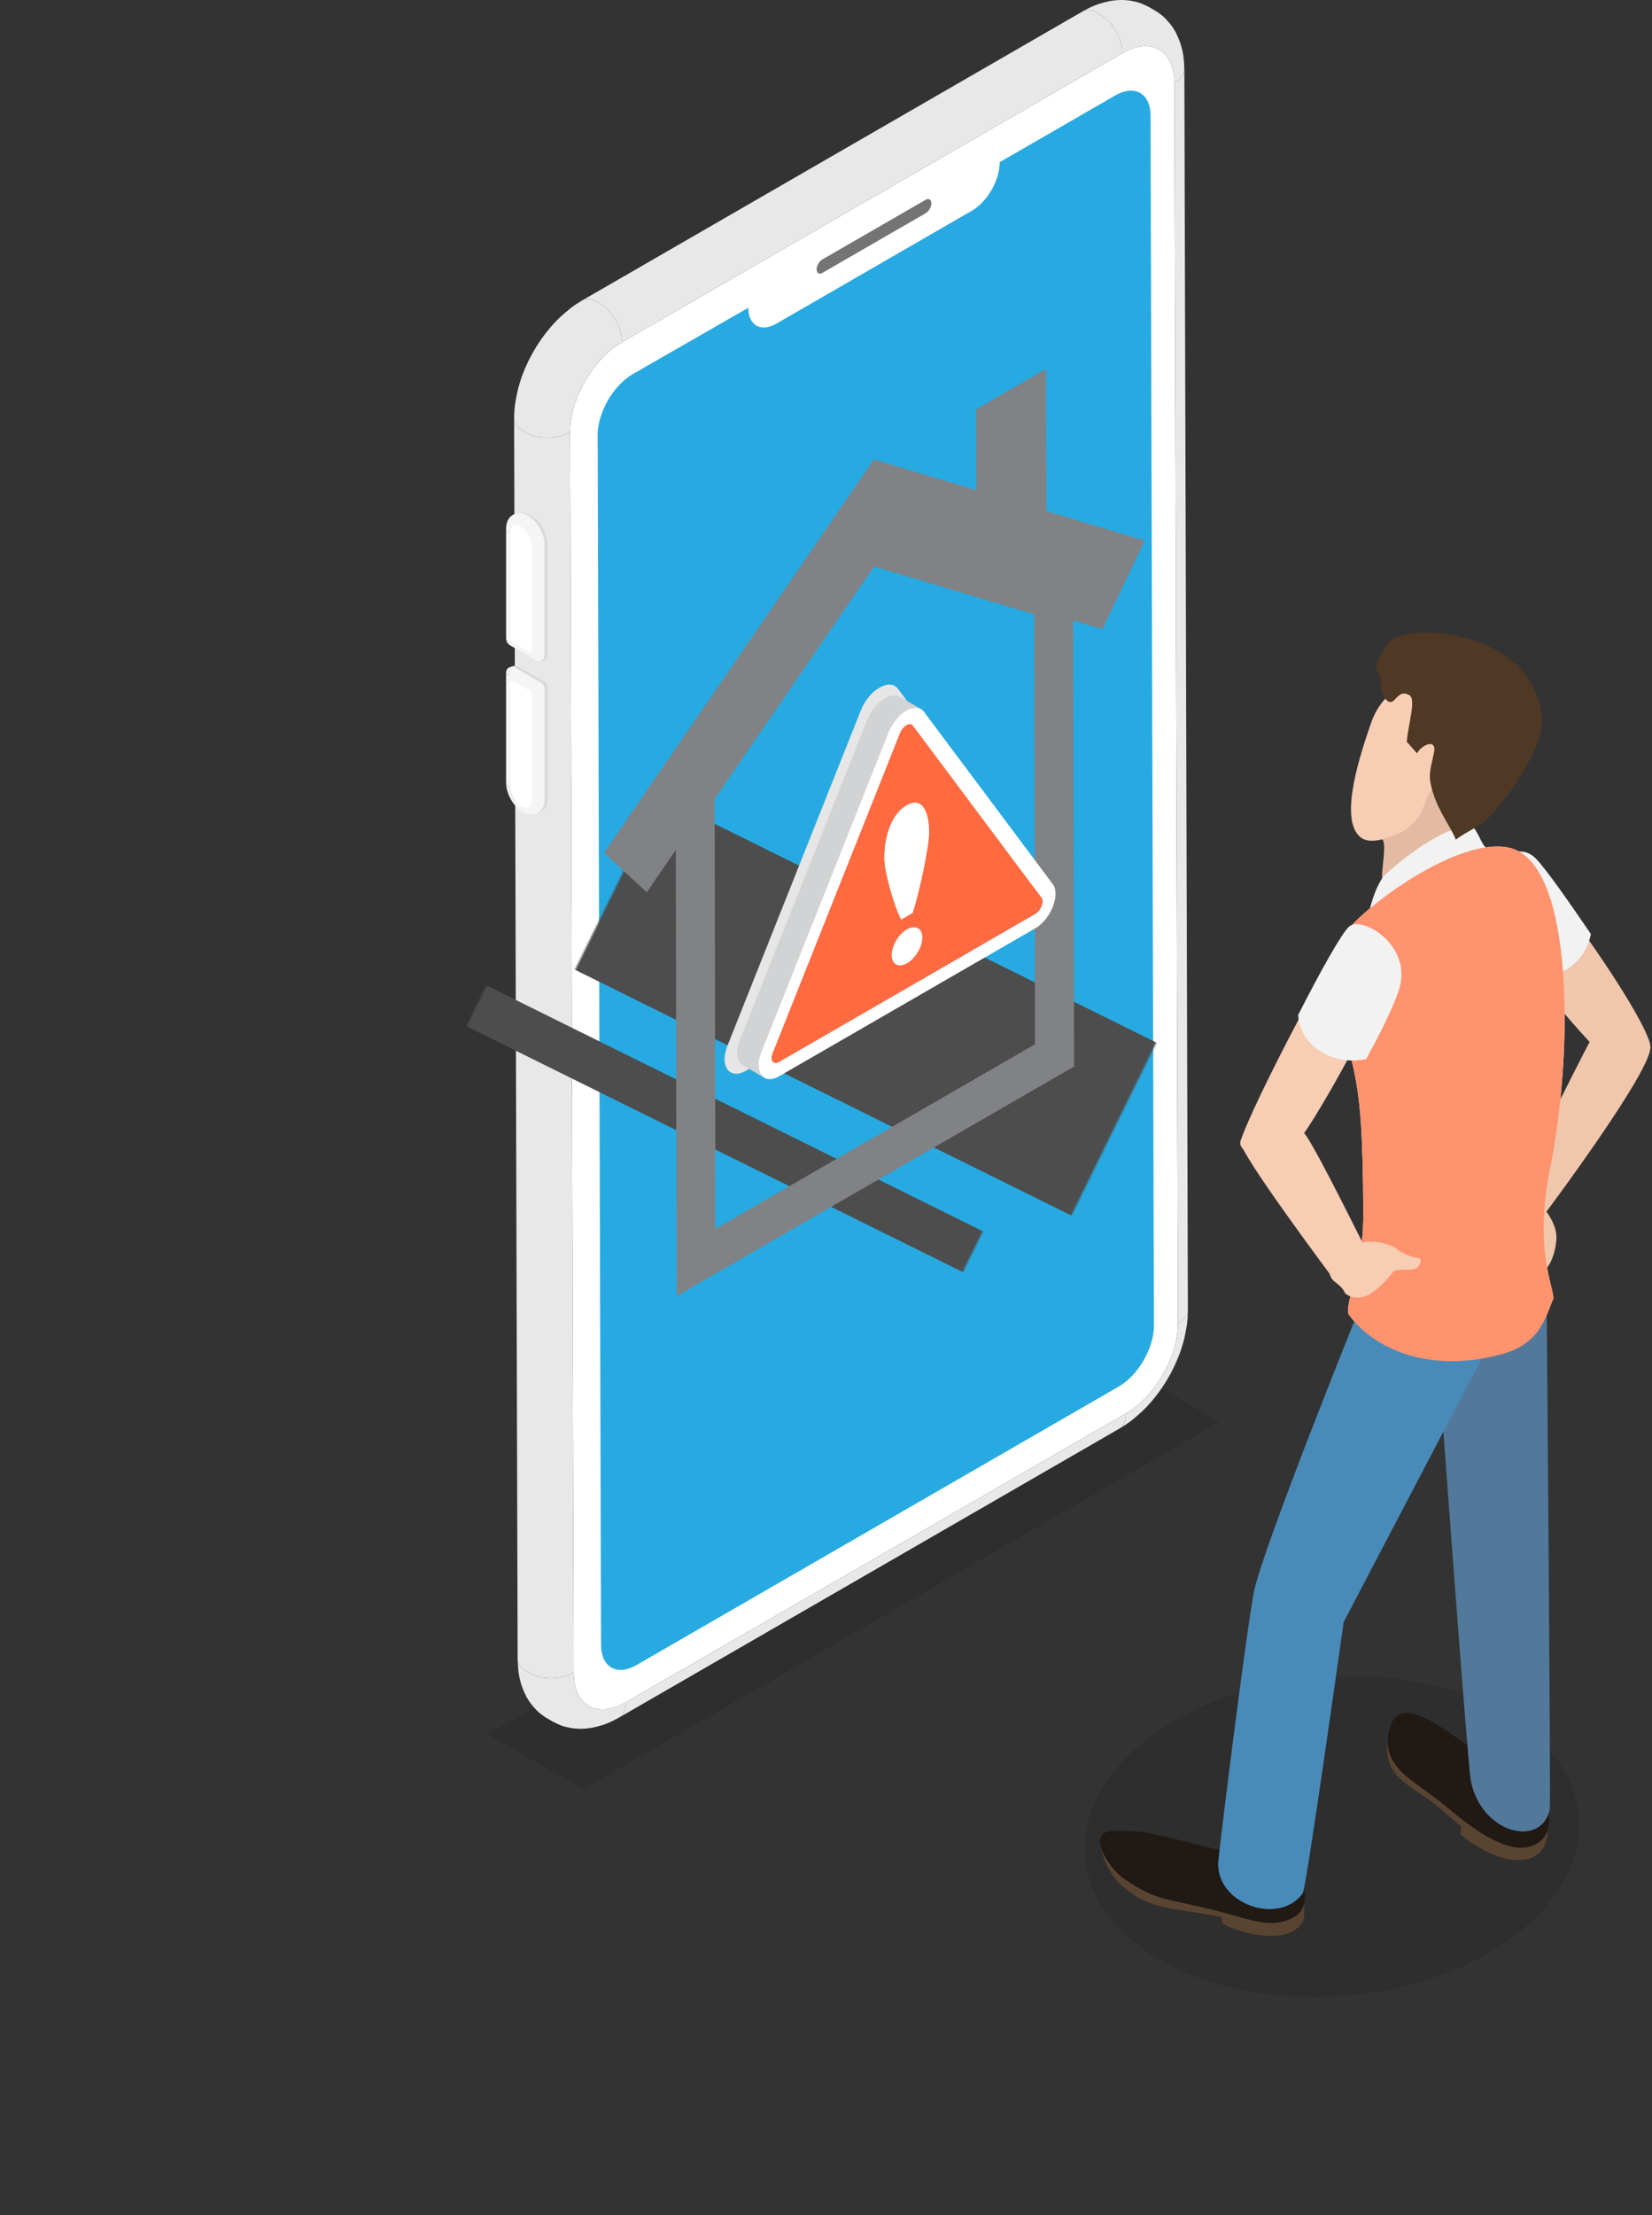 <svg width="937" height="1256" viewBox="0 0 937 1256" fill="none" xmlns="http://www.w3.org/2000/svg">
<rect x="0" y="0" width="937" height="1256" fill="#333333" stroke="none"/>
<path d="M856.37 480.785C893.084 489.647 892.412 597.428 879.135 662.932C869.902 708.483 881.484 730.195 881.038 736.397C876.533 746.337 874.284 762.024 850.904 768.1C803.922 780.311 774.615 759.803 764.605 744.677C764.137 732.672 773.547 723.034 773.259 685.707C772.947 645.359 772 623.539 767.103 603.223C760.836 577.222 753.411 543.136 763.801 528.199C773.046 514.911 827.206 473.745 856.37 480.785Z" fill="white"/>
<path d="M935.157 589.446C926.944 567.489 884.395 507.566 871.369 494.933C863.452 487.254 852.936 485.534 841.845 489.998C827.218 495.884 840.717 516.728 850.492 529.1C850.492 529.1 883.808 572.21 902.119 591.285C909.717 599.2 941.714 606.978 935.157 589.446Z" fill="#F0C7AD"/>
<path d="M870.864 486.59C862.947 478.912 854.444 484.641 843.352 489.104C828.725 494.99 833.006 509.085 842.781 521.457C842.781 521.457 858.342 539.813 868.102 553.166C881.281 556.16 898.188 548.749 902.358 529.668C891.513 513.67 876.436 491.995 870.864 486.59Z" fill="#F2F2F2"/>
<path d="M875.126 689.766L850.825 691.5C850.825 691.5 897.423 598.335 901.414 591.19C905.733 583.458 932.854 585.192 935.857 592.885C939.949 603.369 875.126 689.766 875.126 689.766Z" fill="#F0C7AD"/>
<path d="M852.224 710.757C853.559 707.773 853.583 702.439 854.535 701.674C854.838 701.632 856.81 706.142 857.191 712.214C857.644 719.414 857.502 721.867 858.231 722.93C860.753 729.683 873.238 722.529 874.809 721.421C880.656 717.299 882.92 706.543 882.776 701.07C882.615 694.937 878.496 688.413 875.767 685.358C873.969 683.345 870.785 673.21 870.205 671.202C867.687 662.485 854.636 672.236 853.217 675.819C851.869 679.222 851.385 681.244 850.121 682.753C845.747 687.972 844.947 697.514 845.508 699.246C846.736 703.04 845.756 709.908 844.878 712.562C844.647 713.261 845.004 714.041 845.707 714.261C847.875 714.939 850.535 714.531 852.224 710.757Z" fill="#F0C7AD"/>
<path opacity="0.1" d="M762.939 1131.66C840.288 1125.3 899.664 1079.71 895.56 1029.83C891.456 979.95 825.425 944.676 748.076 951.04C670.727 957.405 611.351 1003 615.455 1052.88C619.559 1102.75 685.59 1138.03 762.939 1131.66Z" fill="black"/>
<path d="M829.312 1034.44C828.822 1035.41 828.532 1038.6 828.272 1040.11C840.272 1049.78 855.181 1057.18 866.846 1053.94C876.958 1051.12 878.475 1042.58 876.646 1034.34L829.312 1034.44Z" fill="#594432"/>
<path d="M867.486 1051.94C852.833 1056.02 829.614 1036.92 818.525 1026.9C807.797 1017.2 797.42 1013.33 791.509 1005.7C786.553 999.304 785.943 991.792 787.733 983.683C792.456 962.292 813.736 980.659 840.661 1000.17C857.954 1012.7 869.332 1013.78 874.725 1024.11C879.207 1032.7 880.779 1048.24 867.486 1051.94Z" fill="#594432"/>
<path d="M867.564 1047.1C852.911 1051.18 831.842 1034.15 820.237 1024.34C809.192 1015.01 798.057 1009.19 792.146 1001.55C787.19 995.157 786.188 989.192 787.978 981.083C792.7 959.692 814.845 977.055 841.77 996.564C859.064 1009.09 870.441 1010.18 875.834 1020.51C880.316 1029.1 880.856 1043.4 867.564 1047.1Z" fill="#211913"/>
<path d="M834.189 1009.4C839.793 1039.55 874.181 1048.28 879.032 1025.97C879.648 1023.13 877.32 746.732 877.32 746.732L814.782 758.96C814.782 758.96 832.292 999.204 834.189 1009.4Z" fill="#52799B"/>
<path d="M693.112 1090.29C697.185 1093.95 729.612 1105.28 738.806 1089.74C740.183 1087.42 739.672 1079.84 739.672 1079.84L692.009 1081.95L693.112 1090.29Z" fill="#594432"/>
<path d="M736.037 1086.62C726.911 1097.86 712.269 1090.68 689.54 1086.38C663.691 1081.48 652.2 1083.03 636.524 1069.38C626.429 1060.59 619.663 1040.85 629.337 1040.87C649.983 1040.92 654.644 1047.93 686.43 1055.52C707.202 1060.47 720.029 1054.17 730.344 1059.59C738.401 1063.83 743.547 1077.37 736.037 1086.62Z" fill="#594432"/>
<path d="M733.912 1087.14C720.506 1094.32 708.512 1087.94 687.156 1082.73C661.33 1076.42 655.68 1077.64 638.477 1065.98C626.627 1057.95 617.293 1038.71 630.35 1038.29C650.985 1037.62 654.989 1040.23 686.775 1047.82C707.547 1052.78 725.714 1051.02 733.928 1059.29C740.753 1066.16 743.479 1082.01 733.912 1087.14Z" fill="#211913"/>
<path d="M690.947 1056.54C690.326 1079.83 725.632 1092.05 738.928 1073.49C740.941 1070.68 762.105 919.762 762.105 919.762L845.197 761.124L770.988 742.096C770.988 742.096 716.193 877.829 711.286 902.362C706.851 924.54 691.074 1051.75 690.947 1056.54Z" fill="#488BB9"/>
<path d="M825.834 481.976C835.088 466.393 853.163 459.626 862.178 438.083C877.861 400.606 874.821 392.776 850.055 382.413C829.157 373.668 788.019 379.84 777.7 409.784C771.4 428.066 759.988 462.512 770.624 473.788C777.236 480.797 788.874 472.617 790.402 476.265C791.632 479.2 823.684 485.597 825.834 481.976Z" fill="#F7CDB3"/>
<path d="M783.865 475.857C786.515 477.385 784.031 490.603 783.904 496.131C783.809 500.292 783.758 504.294 784.163 506.498L837.705 503.842C840.073 501.708 839.43 487.341 832.984 486.416C833.236 484.523 836.81 455.407 840.919 431.653C827.208 445.909 814.153 437.443 808.633 454.34C802.609 472.782 789.363 473.608 783.865 475.857Z" fill="#E3BBA3"/>
<path d="M834.736 468.746C820.658 467.158 795.992 486.379 785.634 496.046C780.861 500.5 774.102 518.817 775.452 532.318C782.749 522.442 792.703 504.513 802.497 502.091C821.737 497.333 837.795 488.816 842.369 483.889C843.499 482.672 843.912 481.045 842.465 480.231C840.519 479.136 837.265 469.031 834.736 468.746Z" fill="#F2F2F2"/>
<path d="M874.57 406.709C869.855 355.782 795.44 352.566 787.437 364.67C774.818 383.755 783.177 377.275 783.429 386.679C782.367 391.439 784.984 395.648 786.498 397.037C791.307 401.451 792.238 389.899 799.427 394.22C803.295 396.544 798.923 409.682 797.893 420.57L803.78 427.214C804.942 423.938 812.584 419.056 813.499 423.966C814.109 427.237 810.003 436.222 811.259 443.303C813.881 458.082 823.127 468.767 825.697 476.112C830.933 471.956 839.83 468.426 844.347 463.628C853.935 453.44 876.199 424.304 874.57 406.709Z" fill="#4F3824"/>
<path d="M856.37 480.785C893.084 489.647 892.412 597.428 879.135 662.932C869.902 708.483 881.484 730.195 881.038 736.397C876.533 746.337 874.284 762.024 850.904 768.1C803.922 780.311 774.615 759.803 764.605 744.677C764.137 732.672 773.547 723.034 773.259 685.707C772.947 645.359 772 623.539 767.103 603.223C760.836 577.222 753.411 543.136 763.801 528.199C773.046 514.911 827.206 473.745 856.37 480.785Z" fill="#FF936E"/>
<path d="M761.677 702.734C765.999 705.083 768.942 705.57 772.903 704.546C780.293 702.635 790.335 706.423 791.818 707.825C795.066 710.895 801.399 713.012 804.508 713.403C805.326 713.506 805.944 714.243 805.828 715.06C805.47 717.579 803.776 720.074 799.142 719.964C795.478 719.877 791.808 720.08 790.574 720.675C790.482 720.814 784.82 728.317 778.673 732.708C770.067 738.855 763.239 734.132 762.711 732.873C761.54 730.084 758.715 728.047 756.851 726.629C749.426 720.983 756.981 700.137 761.677 702.734Z" fill="#F7CDB3"/>
<path d="M703.585 647.253C705.748 636.793 727.992 635.553 739.106 641.903C742.568 643.881 765.509 690.072 773.341 705.644C779.384 717.661 767.066 729.171 756.684 725.633C756.684 725.633 702.356 653.197 703.585 647.253Z" fill="#F7CDB3"/>
<path d="M766.556 527.821C773.638 521.381 789.992 540.982 784.393 557.819C775.553 584.402 742.879 639.512 738.446 644.046C729.497 653.198 708.519 660.821 703.502 649.046C701.352 644 755.988 537.432 766.556 527.821Z" fill="#F7CDB3"/>
<path d="M765.207 525.388C760.738 529.452 748.629 551.292 736.303 575.527C737.368 593.899 756.949 604.418 774.857 600.525C782.899 585.886 790.12 571.408 793.356 561.637C801.835 536.045 772.289 518.948 765.207 525.388Z" fill="#F2F2F2"/>
<path opacity="0.1" d="M276.442 983.425L330.857 1014.57L691.739 806.219L637.323 775.069L276.442 983.425Z" fill="black"/>
<path d="M352.772 194.052C336.501 203.436 323.314 226.277 323.376 244.968C324.041 479.434 324.706 713.9 325.37 948.367C325.415 967.076 338.686 974.633 354.958 965.228C449.544 910.619 544.13 856.01 638.715 801.4C654.987 792.015 668.172 769.184 668.111 750.484C667.446 516.018 666.782 281.552 666.117 47.086C666.073 28.385 652.8 20.821 636.529 30.225C541.944 84.833 447.358 139.442 352.772 194.052Z" fill="white"/>
<path d="M634.978 810.015C635.925 809.429 637.209 808.68 638.135 808.06C639.242 807.319 640.713 806.317 641.751 805.482C643.551 804.034 645.889 802.027 647.6 800.476C648.556 799.609 649.739 798.356 650.632 797.425C652.625 795.348 657.787 789.608 662.646 781.185C667.663 772.49 670.045 764.927 670.655 762.817C670.997 761.637 671.475 760.067 671.738 758.866C672.231 756.615 672.824 753.598 673.176 751.321C673.269 750.723 673.73 747.501 673.745 742.817C673.753 745.525 671.855 748.324 668.111 750.485C668.172 769.185 654.987 792.016 638.715 801.401C638.728 805.676 637.287 808.682 634.978 810.015Z" fill="#E8E8E8"/>
<path d="M351.221 973.842L379.597 957.459L407.973 941.076L436.349 924.693L464.724 908.31L493.1 891.927L521.476 875.544L549.852 859.161L578.228 842.778L606.604 826.395L634.98 810.012C637.289 808.679 638.73 805.674 638.718 801.398L354.961 965.226C354.971 969.504 353.53 972.509 351.221 973.842Z" fill="#E8E8E8"/>
<path d="M298.099 947.292L301.002 948.979C307.416 952.706 318.328 952.431 325.37 948.366C325.415 967.075 338.686 974.632 354.958 965.227C354.97 969.503 353.529 972.508 351.22 973.841C349.921 974.569 348.171 975.51 346.818 976.131C345.424 976.771 343.537 977.575 342.075 978.04C340.324 978.596 337.959 979.25 336.158 979.609C334.673 979.905 332.659 980.126 331.148 980.215C328.978 980.343 327.015 980.214 325.751 980.084C324.197 979.923 322.154 979.483 320.632 979.129C319.798 978.935 318.706 978.581 317.916 978.251C316.51 977.663 314.674 976.785 313.325 976.076L310.422 974.389C306.719 972.232 304.414 969.819 304.318 969.718C303.245 968.586 301.857 967.028 300.93 965.773C300.069 964.608 299.025 962.971 298.376 961.676C297.621 960.169 296.709 958.108 296.129 956.525C295.639 955.188 295.134 953.352 294.816 951.964C294.528 950.705 294.196 949.011 294.056 947.728C293.832 945.672 293.674 942.915 293.604 940.847C293.61 943.232 295.096 945.547 298.099 947.292Z" fill="#E8E8E8"/>
<path d="M673.746 742.816L673.547 672.476L673.348 602.136L673.149 531.796L672.95 461.456L672.751 391.116L672.552 320.776L672.353 250.436L672.154 180.096L671.955 109.756L671.756 39.416C671.764 42.124 669.866 44.922 666.122 47.084L668.116 750.483C671.856 748.322 673.753 745.524 673.746 742.816Z" fill="#E8E8E8"/>
<path d="M618.536 4.135C619.931 3.495 621.818 2.691 623.28 2.226C625.03 1.67 627.396 1.016 629.197 0.657C630.682 0.362 632.696 0.14 634.208 0.051C636.494 -0.083 638.57 0.076 639.605 0.183C641.159 0.343 643.203 0.784 644.724 1.138C645.558 1.332 646.651 1.686 647.441 2.016C648.224 2.343 649.136 2.761 650.027 3.189C650.712 3.491 651.385 3.817 652.03 4.192L654.933 5.879C658.637 8.037 660.943 10.45 661.039 10.552C662.112 11.684 663.5 13.242 664.427 14.497C665.287 15.662 666.331 17.299 666.98 18.594C667.736 20.101 668.647 22.162 669.227 23.745C669.717 25.082 670.222 26.918 670.54 28.306C670.828 29.564 671.16 31.258 671.3 32.542C671.524 34.598 671.682 37.354 671.752 39.421C671.759 42.128 669.861 44.927 666.117 47.089C666.073 28.388 652.8 20.823 636.529 30.228C636.507 22.136 631.287 12.551 624.873 8.824L621.97 7.137C618.946 5.379 616.195 5.237 614.135 6.427C615.434 5.696 617.184 4.755 618.536 4.135Z" fill="#E8E8E8"/>
<path d="M296.105 243.894L299.009 245.581C305.423 249.308 316.334 249.033 323.376 244.967L325.37 948.366C318.328 952.432 307.416 952.707 301.002 948.979L298.099 947.292C295.095 945.546 293.61 943.232 293.604 940.847L293.405 870.507L293.205 800.167L293.005 729.827L292.806 659.487L292.606 589.147L292.407 518.807L292.208 448.467L292.009 378.127L291.808 307.787L291.609 237.447C291.616 239.834 293.101 242.148 296.105 243.894Z" fill="#E8E8E8"/>
<path d="M614.136 6.423C616.196 5.234 618.946 5.375 621.97 7.133L624.873 8.82C631.287 12.547 636.506 22.132 636.529 30.224L352.772 194.051C352.749 185.96 347.53 176.375 341.116 172.647L338.213 170.96C335.189 169.203 332.438 169.061 330.378 170.25C424.964 115.64 519.55 61.033 614.136 6.423Z" fill="#E8E8E8"/>
<path d="M292.179 228.947C292.531 226.67 293.124 223.653 293.617 221.403C293.88 220.203 294.359 218.633 294.7 217.453C295.311 215.342 297.694 207.779 302.71 199.084C307.571 190.658 312.731 184.918 314.723 182.842C315.616 181.911 316.8 180.658 317.755 179.791C319.466 178.239 321.804 176.232 323.604 174.784C324.643 173.949 326.114 172.946 327.221 172.205C328.147 171.586 329.431 170.837 330.378 170.25C332.438 169.061 335.188 169.203 338.212 170.96L341.115 172.647C347.529 176.374 352.748 185.959 352.771 194.051C336.5 203.435 323.313 226.276 323.375 244.967C316.333 249.033 305.421 249.308 299.007 245.581L296.104 243.894C293.101 242.149 291.616 239.835 291.609 237.45C291.625 232.766 292.087 229.545 292.179 228.947Z" fill="#E8E8E8"/>
<path d="M304.145 294.639C306.592 297.02 307.988 299.462 308.729 301.092C310.312 304.573 310.504 306.791 310.567 308.765V315.03V321.296V327.562V333.828V340.094V346.359V352.625V358.89V365.156V371.422V371.423C310.563 372.231 310.326 372.773 310.224 372.968C309.862 373.663 309.493 373.901 309.167 374.111L308.61 374.43C307.667 374.923 306.716 374.881 305.614 374.296C300.711 371.483 295.806 368.671 290.903 365.858C290.756 365.773 290.623 365.638 290.5 365.48C290.623 365.638 290.755 365.773 290.903 365.858C290.281 365.497 288.827 364.413 288.757 362.151V355.926V349.701V343.476V337.251V331.026V324.801V318.576V312.351V306.126V299.901C288.77 297.354 289.41 295.81 289.605 295.398C289.909 294.758 290.197 294.154 290.812 293.434C291.427 292.718 291.872 292.432 292.489 292.036L293.045 291.717C297.984 289.024 303.158 293.678 304.145 294.639Z" fill="#D9D9D9"/>
<path d="M310.618 390.047V396.312V402.577V408.843V415.108V421.373V427.639V433.905V440.171V446.436V452.702C310.6 455.073 310.059 456.474 309.654 457.322C309.087 458.508 308.359 459.216 307.751 459.685C307.714 459.716 307.678 459.748 307.64 459.778C307.448 459.931 307.249 460.072 307.037 460.193L306.481 460.512C305.731 460.914 305.089 461.172 304.027 461.3C302.718 461.458 301.412 461.129 301.399 461.126C300.89 460.996 299.537 460.649 298.056 459.734C297.985 459.69 297.916 459.642 297.843 459.6C297.493 459.399 296.193 458.498 295.344 457.657C293.529 455.861 292.005 453.961 290.471 450.527C290.341 450.235 289.668 448.68 289.243 446.766C288.869 445.078 288.842 444.173 288.808 443.027C288.808 443.118 288.854 443.219 288.877 443.315C288.855 443.219 288.808 443.118 288.808 443.027V436.802V430.577V424.352V418.127V411.902V405.677V399.452V393.227V387.002V380.777C288.812 379.968 289.049 379.426 289.151 379.231C289.513 378.536 289.882 378.298 290.208 378.088L290.765 377.769C291.708 377.276 292.66 377.318 293.762 377.903L295.233 378.747L296.704 379.591L298.175 380.435L299.646 381.279L301.117 382.123L302.588 382.967L304.059 383.811L305.53 384.655L307.001 385.499L308.472 386.343C309.094 386.7 310.548 387.784 310.618 390.047Z" fill="#D9D9D9"/>
<path d="M288.184 363.939C287.443 363.327 287.044 362.685 287.044 362.142C287.113 364.405 288.568 365.488 289.19 365.849C288.712 365.576 288.348 364.899 288.184 363.939Z" fill="#F5F5F5"/>
<path d="M287.044 299.892V306.117V312.342V318.567V324.792V331.017V337.242V343.467V349.692V355.917V362.142C287.044 362.893 287.81 363.835 289.187 364.624V302.374C287.81 301.585 287.044 300.643 287.044 299.892Z" fill="#F5F5F5"/>
<path d="M289.19 365.85C294.094 368.663 298.997 371.475 303.9 374.288C303.241 373.91 302.799 372.764 302.799 371.163L288.089 362.725C288.088 364.326 288.531 365.472 289.19 365.85Z" fill="#F5F5F5"/>
<path d="M308.51 372.959C308.148 373.654 307.779 373.892 307.453 374.102L306.896 374.421C305.953 374.914 305.001 374.872 303.899 374.287C303.421 374.013 303.059 373.337 302.894 372.376L302.896 372.379C304.713 373.102 306.681 373.257 307.684 372.682L308.24 372.363C308.654 372.126 308.851 371.794 308.851 371.413C308.849 372.221 308.612 372.764 308.51 372.959Z" fill="#F5F5F5"/>
<path d="M289.09 360.604L287.672 363.06L303.835 372.392L305.253 369.936L289.09 360.604Z" fill="#F5F5F5"/>
<path d="M295.013 298.082C291.771 296.435 289.194 298.383 289.185 302.367C289.187 322.002 289.188 341.637 289.176 361.263C289.175 362.555 289.863 363.746 290.984 364.388C294.073 366.156 297.169 367.929 300.266 369.702C300.905 370.068 301.703 369.608 301.703 368.872C301.708 348.972 301.706 329.05 301.697 309.142C301.699 305.135 298.852 300.218 295.359 298.263C295.236 298.191 295.063 298.172 295.013 298.082Z" fill="white"/>
<path d="M302.43 294.632C304.877 297.013 306.273 299.455 307.014 301.085C308.597 304.566 308.791 306.784 308.854 308.758V315.023V321.289V327.555V333.821V340.087V346.353V352.618V358.883V365.149V371.415C308.854 371.796 308.656 372.127 308.242 372.365L307.687 372.684C306.457 373.389 303.777 372.996 301.702 371.806V309.151C301.706 305.13 298.855 300.217 295.359 298.259C295.244 298.195 295.065 298.175 295.016 298.077C291.771 296.444 289.191 298.379 289.187 302.377C287.811 301.587 287.044 300.645 287.044 299.894C287.057 297.347 287.697 295.803 287.892 295.391C288.196 294.751 288.483 294.147 289.1 293.427C289.714 292.711 290.159 292.425 290.776 292.029L291.333 291.71C296.272 289.018 301.443 293.672 302.43 294.632Z" fill="#F5F5F5"/>
<path d="M305.875 460.392C305.648 460.561 305.44 460.699 305.272 460.807C305.484 460.686 305.683 460.545 305.875 460.392Z" fill="#F5F5F5"/>
<path d="M307.889 457.936C307.322 459.122 306.594 459.83 305.986 460.299C306.373 459.971 306.723 459.582 307.019 459.125C306.723 459.582 306.374 459.971 305.986 460.299C305.949 460.33 305.913 460.362 305.875 460.392C305.683 460.545 305.484 460.686 305.272 460.807L304.715 461.126C303.965 461.528 303.323 461.786 302.261 461.914C300.952 462.072 299.647 461.743 299.634 461.74C299.125 461.609 297.772 461.262 296.291 460.348C296.219 460.304 296.149 460.256 296.076 460.214C295.726 460.013 294.427 459.112 293.577 458.271C291.762 456.475 290.238 454.575 288.704 451.141C288.573 450.849 287.901 449.294 287.476 447.38C287.102 445.692 287.076 444.787 287.042 443.641C287.042 444.392 287.806 445.334 289.183 446.123C289.187 450.126 291.768 455.021 295.013 457.111C295.062 457.069 295.242 457.256 295.356 457.323C298.852 459.375 301.703 457.733 301.699 453.707C303.774 454.897 306.453 455.29 307.683 454.585L308.24 454.266C308.654 454.029 308.85 453.697 308.85 453.316C308.835 455.687 308.294 457.089 307.889 457.936Z" fill="#F5F5F5"/>
<path d="M287.044 381.391V387.616V393.841V400.066V406.291V412.516V418.741V424.966V431.191V437.416V443.641C287.044 444.392 287.81 445.334 289.187 446.123V383.873C287.81 383.084 287.044 382.142 287.044 381.391Z" fill="#F5F5F5"/>
<path d="M290.871 378.566L290.314 378.885C289.31 379.461 288.461 381.247 288.183 383.191V383.188L288.182 383.186C287.442 382.574 287.044 381.932 287.044 381.39C287.048 380.581 287.285 380.039 287.387 379.844C287.749 379.149 288.118 378.911 288.444 378.701L289.001 378.382C289.944 377.889 290.897 377.931 291.999 378.516C291.667 378.327 291.282 378.33 290.871 378.566Z" fill="#F5F5F5"/>
<path d="M290.117 383.155L287.361 387.927L301.752 396.236L304.508 391.463L290.117 383.155Z" fill="#F5F5F5"/>
<path d="M300.549 391.666C297.588 389.971 294.621 388.271 291.662 386.568C290.562 385.935 289.192 386.728 289.192 387.997C289.192 407.377 289.18 426.749 289.182 446.129C289.189 450.121 291.775 455.03 295.015 457.105C295.057 457.068 295.236 457.253 295.359 457.324C298.854 459.383 301.707 457.737 301.703 453.705C301.693 433.687 301.707 413.663 301.698 393.645C301.697 392.827 301.259 392.072 300.549 391.666Z" fill="white"/>
<path d="M305.583 387.003L305.025 387.322C303.796 388.027 302.798 390.549 302.798 392.952L288.088 384.514C288.088 382.11 289.085 379.589 290.315 378.884L290.873 378.565C291.283 378.329 291.668 378.326 291.998 378.516L293.469 379.36L294.939 380.204L296.41 381.048L297.881 381.892L299.353 382.736L300.823 383.58L302.294 384.424L303.765 385.268L305.236 386.112L306.708 386.956C306.378 386.764 305.993 386.768 305.583 387.003Z" fill="#F5F5F5"/>
<path d="M308.853 396.927V403.193V409.459V415.725V421.991V428.256V434.522V440.788V447.054V453.32C308.853 453.701 308.656 454.032 308.242 454.27L307.686 454.589C306.456 455.294 303.777 454.901 301.702 453.711V391.056C303.777 392.246 306.457 392.639 307.686 391.934L308.242 391.615C308.656 391.378 308.853 391.046 308.853 390.665V396.927Z" fill="#F5F5F5"/>
<path d="M308.854 390.661C308.854 391.042 308.656 391.373 308.242 391.611L307.687 391.93C306.684 392.505 304.716 392.35 302.899 391.628L302.896 391.627C303.174 389.685 304.021 387.899 305.025 387.323L305.583 387.004C305.993 386.769 306.378 386.765 306.708 386.955C307.33 387.315 308.784 388.399 308.854 390.661Z" fill="#F5F5F5"/>
<path d="M466.503 154.708C464.67 155.766 463.178 154.916 463.172 152.81C463.166 150.704 464.648 148.136 466.481 147.078L524.945 113.324C526.778 112.266 528.27 113.116 528.276 115.222C528.282 117.328 526.8 119.896 524.966 120.954L466.503 154.708Z" fill="#747474"/>
<path d="M358.915 212.104C347.896 218.466 338.96 233.935 338.996 246.596L340.919 932.723C340.955 945.385 349.949 950.51 360.968 944.148L634.582 786.177C645.594 779.819 654.53 764.342 654.494 751.681L652.571 65.554C652.535 52.892 643.541 47.775 632.529 54.133L567.017 91.957C567.046 102.218 559.993 114.427 551.27 119.463L440.271 183.549C431.549 188.585 424.456 184.543 424.428 174.52L358.915 212.104Z" fill="#27AAE1"/>
<mask id="mask0_50_554" style="mask-type:luminance" maskUnits="userSpaceOnUse" x="124" y="297" width="670" height="678">
<path d="M455.133 954.138C467.831 953.325 482.702 943.426 488.287 932.064L790.964 316.303C796.549 304.94 790.762 296.356 778.064 297.169L462.768 317.354C450.078 318.167 435.203 328.073 429.618 339.436L126.941 955.196C121.356 966.559 127.146 975.135 139.836 974.323L215.329 969.489C219.855 960.281 231.592 952.468 241.644 951.825L369.553 943.636C379.604 942.992 384.168 949.761 379.746 958.756L455.133 954.138Z" fill="white"/>
</mask>
<g mask="url(#mask0_50_554)">
<path d="M202.819 488.831L736.332 752.938L784.825 654.98L251.312 390.873L202.819 488.831Z" fill="#4D4D4D"/>
</g>
<mask id="mask1_50_554" style="mask-type:luminance" maskUnits="userSpaceOnUse" x="5" y="445" width="670" height="679">
<path d="M336.194 1102.91C348.892 1102.09 363.763 1092.19 369.348 1080.83L672.025 465.071C677.61 453.708 671.823 445.124 659.125 445.937L343.829 466.122C331.139 466.935 316.264 476.841 310.679 488.204L8.002 1103.96C2.417 1115.33 8.207 1123.9 20.897 1123.09L96.39 1118.26C100.916 1109.05 112.653 1101.24 122.705 1100.59L250.614 1092.4C260.665 1091.76 265.229 1098.53 260.807 1107.52L336.194 1102.91Z" fill="white"/>
</mask>
<g mask="url(#mask1_50_554)">
<path d="M179.279 539.7L712.792 803.808L724.229 780.704L190.716 516.596L179.279 539.7Z" fill="#4D4D4D"/>
</g>
<path d="M593.542 289.853L649.296 306.538L625.292 356.733L608.744 351.789L609.216 604.738L383.78 734.893L383.308 481.93L366.842 505.948L342.62 483.582L495.577 260.548L553.718 277.928L553.588 232.082L593.313 209.147L593.542 289.853ZM587.061 592.127L586.615 348.392L495.761 321.187L405.346 453.048L405.792 696.783L587.061 592.127Z" fill="#808285"/>
<path d="M587.495 498.512C587.525 505.741 582.467 515.148 575.368 519.247L423.188 607.108C415.589 611.495 410.279 607.128 411.052 599.062C411.23 597.203 411.731 595.148 412.602 592.958L488.283 402.742C490.602 396.899 494.694 392.291 498.78 389.932C502.878 387.566 506.982 387.442 509.327 390.592L585.837 492.94C586.937 494.417 587.459 496.349 587.495 498.512Z" fill="#E6E6E6"/>
<path d="M517.788 411.406L590.785 509.054C591.892 510.557 591.16 512.869 590.798 513.787C590.426 514.725 589.329 517.018 587.104 518.303L441.912 602.13C439.687 603.414 438.581 602.392 438.205 601.887C437.84 601.388 437.096 599.929 438.192 597.154L510.398 415.673C511.504 412.905 513.343 411.602 514.081 411.176C514.83 410.743 516.67 409.922 517.788 411.406ZM517.648 517.612C521.683 505.053 526.962 479.809 526.939 471.861C526.909 461.408 523.67 451.235 514.21 456.697C504.76 462.153 501.589 476.026 501.619 486.479C501.641 494.427 507.046 513.502 511.139 521.369L517.648 517.612ZM514.463 546.134C519.221 543.387 523.075 536.878 523.06 531.6C523.045 526.31 519.167 524.264 514.409 527.011C509.651 529.758 505.809 536.261 505.824 541.551C505.839 546.829 509.706 548.881 514.463 546.134Z" fill="#FF6A40"/>
<path d="M514.409 527.011C519.167 524.264 523.045 526.31 523.06 531.6C523.075 536.877 519.221 543.387 514.464 546.134C509.706 548.881 505.839 546.829 505.824 541.552C505.809 536.261 509.652 529.758 514.409 527.011Z" fill="white"/>
<path d="M514.21 456.698C523.671 451.236 526.91 461.408 526.939 471.862C526.962 479.81 521.683 505.053 517.648 517.612L511.139 521.37C507.046 513.503 501.642 494.427 501.619 486.48C501.59 476.026 504.761 462.153 514.21 456.698Z" fill="white"/>
<path d="M508.234 408.153C508.336 408.028 508.437 407.902 508.54 407.78C508.799 407.476 509.066 407.191 509.333 406.905C509.513 406.712 509.691 406.512 509.874 406.328C510.002 406.2 510.135 406.086 510.264 405.962C510.743 405.504 511.23 405.076 511.723 404.681C511.889 404.548 512.055 404.414 512.222 404.288C512.83 403.831 513.442 403.405 514.056 403.05C514.57 402.753 515.084 402.508 515.595 402.287C515.732 402.228 515.869 402.17 516.005 402.116C516.312 401.996 516.617 401.893 516.92 401.802C517.055 401.762 517.191 401.714 517.324 401.679C517.491 401.636 517.654 401.607 517.819 401.574C518.017 401.534 518.216 401.492 518.412 401.465C518.528 401.449 518.641 401.441 518.756 401.431C518.981 401.41 519.205 401.397 519.424 401.396C519.517 401.396 519.609 401.395 519.701 401.399C519.736 401.4 519.769 401.408 519.804 401.409C521.339 402.187 522.837 402.935 524.119 403.68C523.873 403.35 523.608 403.058 523.324 402.802C523.219 402.708 523.101 402.644 522.991 402.56C522.804 402.415 522.621 402.258 522.42 402.142L521.979 401.886C522.126 401.954 522.278 402.009 522.419 402.091L522.408 402.084C522.412 402.086 522.415 402.089 522.419 402.091L510.262 395.026C510.242 395.014 510.222 395.003 510.202 394.991C510.02 394.889 509.834 394.798 509.643 394.718C509.589 394.695 509.531 394.68 509.476 394.659C509.414 394.635 509.35 394.614 509.287 394.592C509.209 394.566 509.133 394.533 509.054 394.51C508.882 394.46 508.705 394.423 508.527 394.389C508.501 394.384 508.476 394.376 508.449 394.371C508.44 394.369 508.431 394.367 508.423 394.366C508.198 394.327 507.969 394.3 507.737 394.285C507.686 394.282 507.633 394.286 507.582 394.284C507.492 394.28 507.401 394.282 507.31 394.282C507.198 394.282 507.089 394.274 506.977 394.279C506.874 394.283 506.767 394.301 506.663 394.31C506.542 394.32 506.421 394.33 506.299 394.346C506.232 394.355 506.167 394.356 506.1 394.366C505.979 394.385 505.853 394.421 505.731 394.445C505.561 394.478 505.391 394.511 505.219 394.554C505.16 394.569 505.103 394.575 505.044 394.591C504.957 394.615 504.867 394.656 504.779 394.682C504.48 394.771 504.181 394.873 503.878 394.991C503.796 395.023 503.716 395.041 503.634 395.075C503.582 395.096 503.53 395.13 503.479 395.152C503.01 395.353 502.538 395.575 502.066 395.841C502.042 395.855 502.018 395.869 501.994 395.883C501.963 395.901 501.932 395.917 501.901 395.935C501.87 395.953 501.839 395.971 501.809 395.989C501.784 396.004 501.759 396.019 501.735 396.034C501.166 396.371 500.6 396.769 500.037 397.194C499.899 397.298 499.763 397.407 499.626 397.517C499.022 397.998 498.423 398.509 497.842 399.083C497.841 399.084 497.84 399.085 497.839 399.086C497.789 399.136 497.741 399.193 497.691 399.244C497.329 399.609 496.969 399.984 496.621 400.383C496.622 400.383 496.623 400.383 496.623 400.383C496.622 400.382 496.622 400.383 496.621 400.383C496.613 400.392 496.606 400.401 496.599 400.41C496.59 400.42 496.581 400.429 496.572 400.439C496.257 400.801 495.948 401.176 495.647 401.565C495.56 401.677 495.477 401.797 495.391 401.912C495.318 402.009 495.246 402.107 495.174 402.206C495.082 402.332 494.987 402.453 494.897 402.582C494.675 402.898 494.459 403.221 494.248 403.551L494.259 403.558C493.386 404.923 492.601 406.398 491.96 407.978C491.968 407.983 491.976 407.987 491.984 407.991C491.959 408.052 491.929 408.108 491.905 408.169L491.887 408.159L419.681 589.64C419.657 589.7 419.633 589.76 419.61 589.82C419.609 589.823 419.608 589.827 419.606 589.83C419.594 589.86 419.583 589.891 419.571 589.92C419.432 590.283 419.303 590.641 419.185 590.996C419.163 591.062 419.147 591.124 419.126 591.189C419.082 591.325 419.043 591.458 419.002 591.593C418.948 591.77 418.888 591.951 418.839 592.126C418.804 592.251 418.78 592.369 418.748 592.493C418.7 592.678 418.654 592.863 418.612 593.046C418.587 593.155 418.554 593.267 418.531 593.374C418.505 593.496 418.493 593.61 418.47 593.73C418.415 594.014 418.366 594.293 418.325 594.569C418.31 594.673 418.284 594.784 418.27 594.887C418.243 595.096 418.22 595.303 418.201 595.507C418.201 595.509 418.201 595.512 418.2 595.514C417.807 599.613 419.061 602.711 421.415 604.079L433.573 611.145C431.219 609.777 429.966 606.679 430.359 602.579C430.359 602.578 430.359 602.578 430.359 602.577C430.388 602.276 430.438 601.962 430.485 601.65C430.525 601.383 430.571 601.112 430.625 600.837C430.673 600.591 430.726 600.344 430.785 600.092C430.827 599.915 430.869 599.736 430.917 599.556C431.005 599.22 431.104 598.879 431.212 598.533C431.244 598.43 431.272 598.329 431.306 598.225C431.465 597.743 431.639 597.254 431.837 596.756L504.043 415.274C504.865 413.204 505.92 411.299 507.121 409.604C507.165 409.542 507.211 409.483 507.256 409.422C507.572 408.982 507.9 408.562 508.234 408.153Z" fill="#D1D3D4"/>
<path d="M598.699 506.645C598.728 513.542 593.901 522.517 587.128 526.428L441.937 610.254C434.687 614.44 429.62 610.273 430.358 602.577C430.528 600.803 431.006 598.844 431.837 596.754L504.044 415.272C506.257 409.697 510.159 405.302 514.058 403.051C517.968 400.794 521.884 400.674 524.121 403.68L597.118 501.329C598.166 502.738 598.665 504.581 598.699 506.645ZM590.799 513.788C591.161 512.869 591.893 510.557 590.786 509.054L517.79 411.406C516.671 409.922 514.832 410.743 514.082 411.176C513.344 411.602 511.505 412.904 510.398 415.673L438.192 597.155C437.097 599.93 437.84 601.388 438.205 601.887C438.581 602.392 439.688 603.415 441.912 602.131L587.105 518.303C589.331 517.018 590.427 514.725 590.799 513.788Z" fill="white"/>
</svg>
